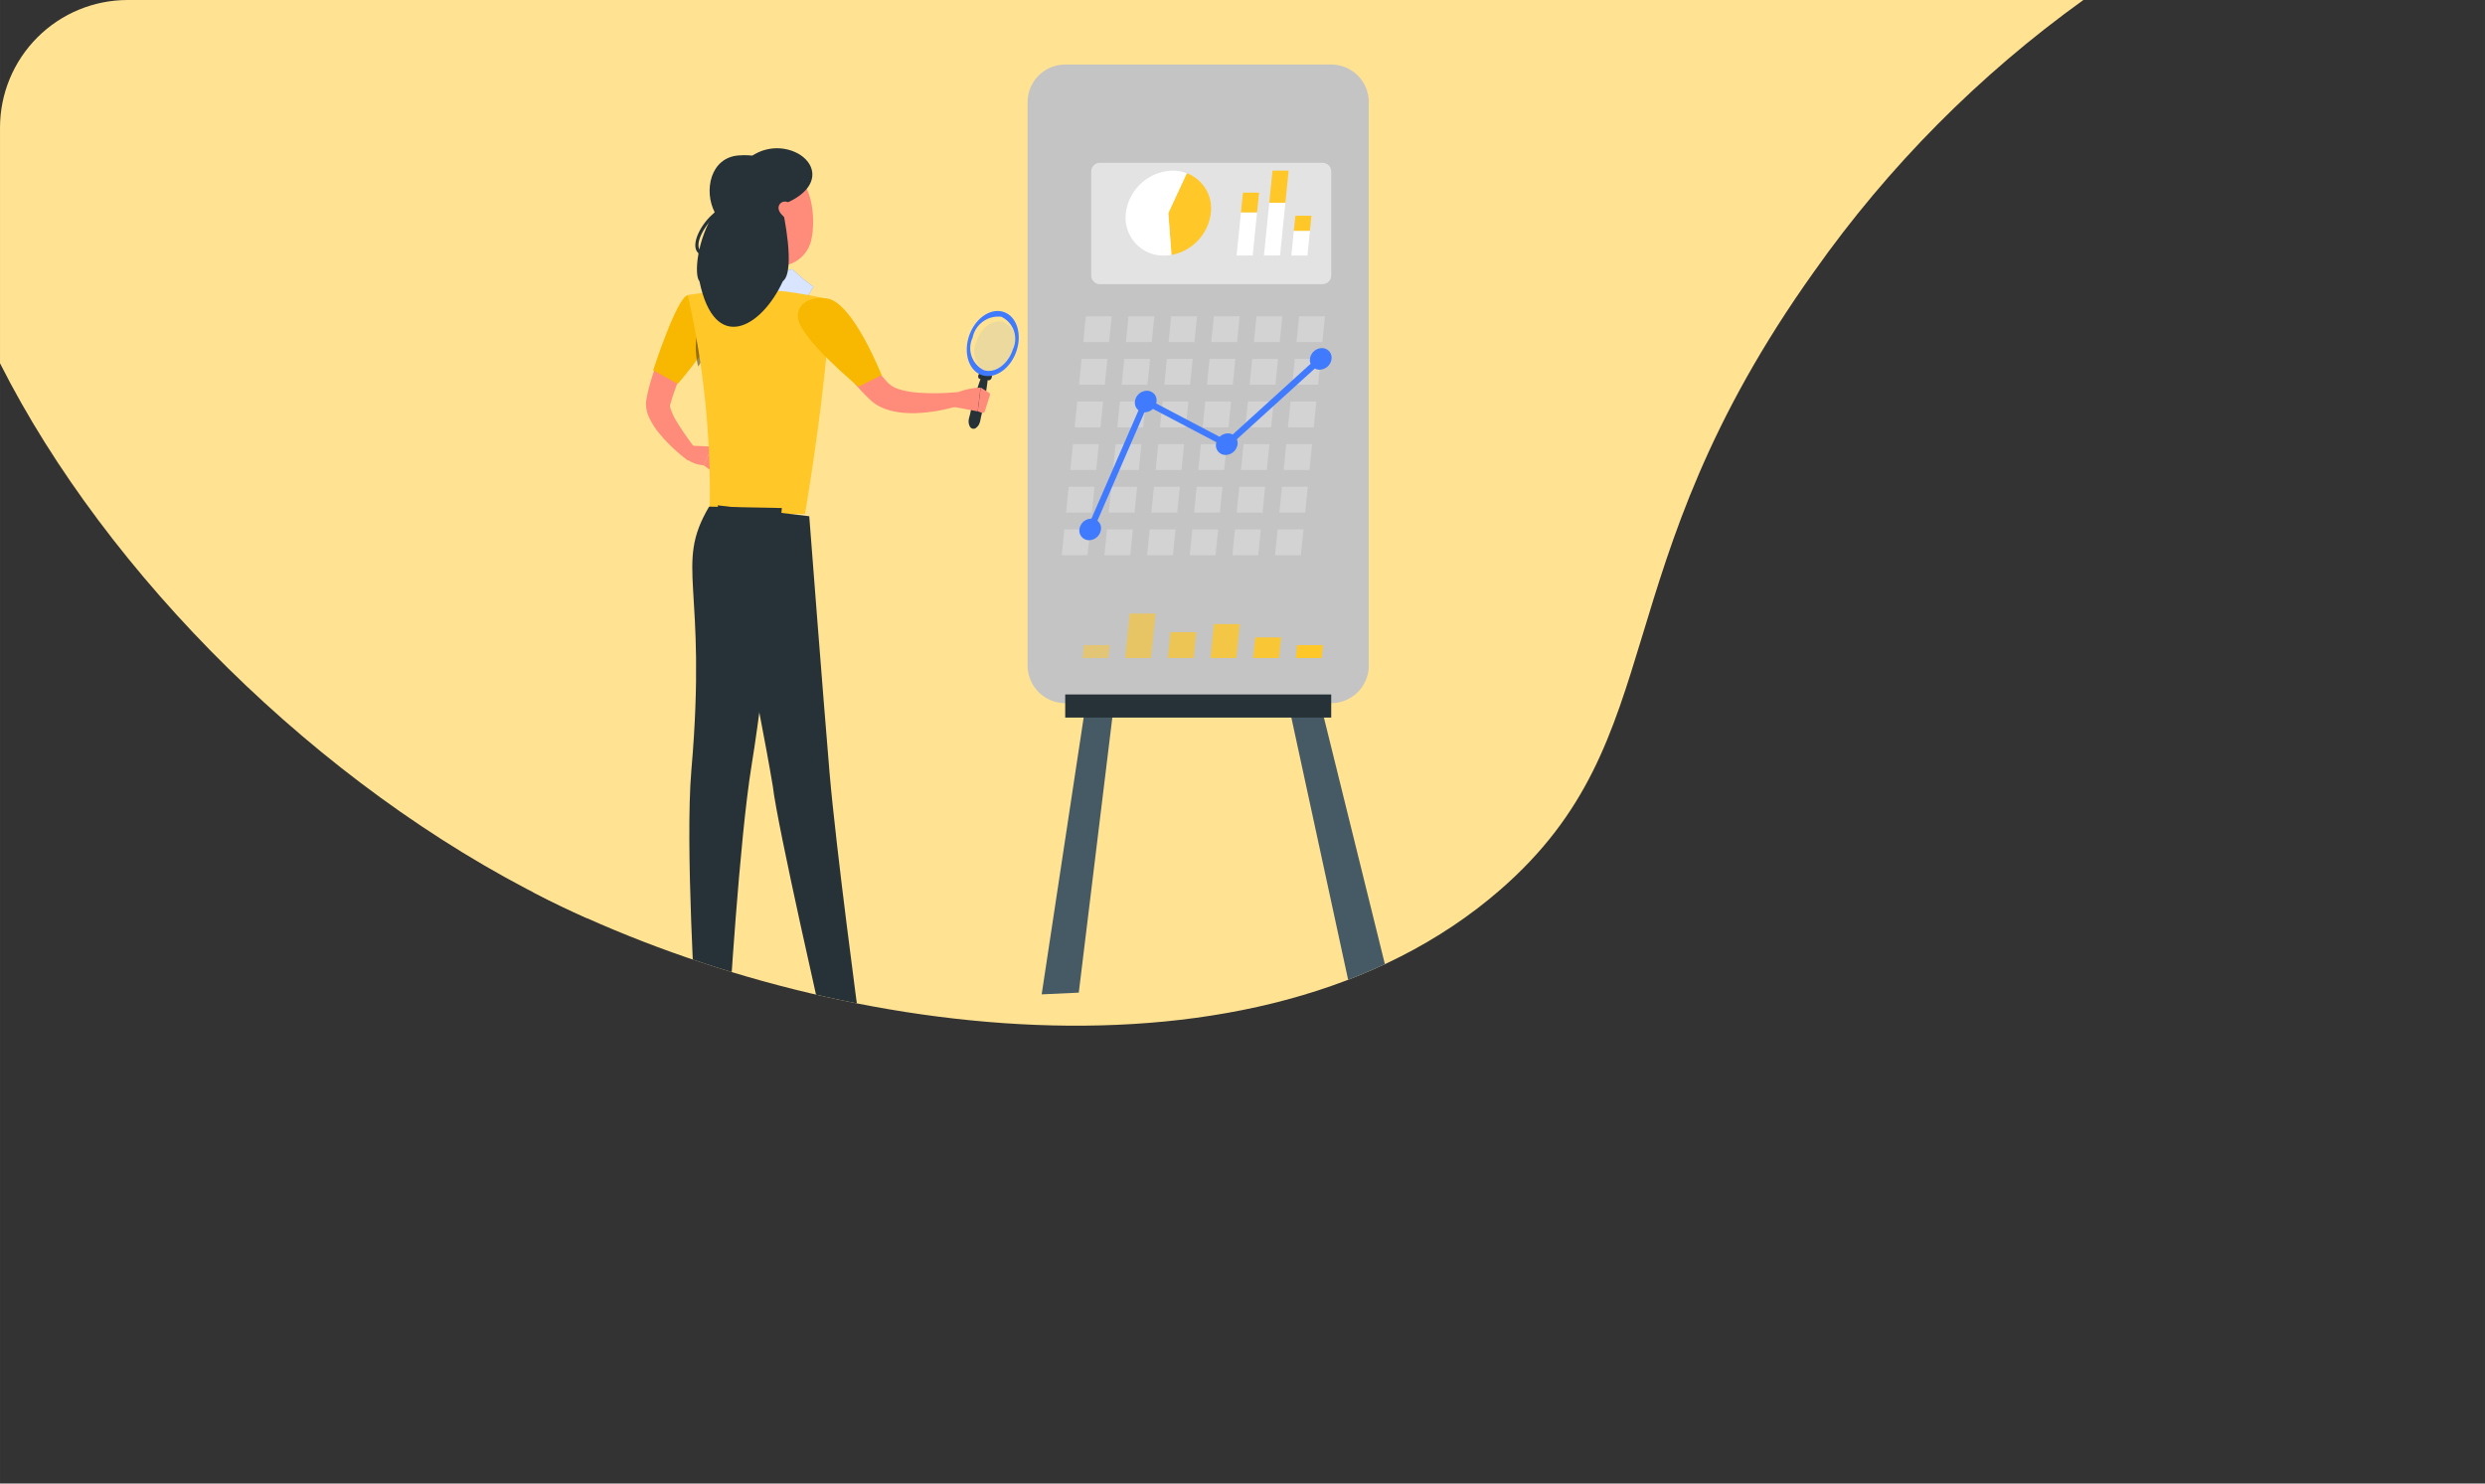 <svg xmlns="http://www.w3.org/2000/svg" xmlns:xlink="http://www.w3.org/1999/xlink" width="67.67mm" height="40.4mm" viewBox="0 0 191.82 114.52">
  <rect x="0" y="0" width="191.82" height="114.52" fill="#333333" stroke="none"/>
  <defs>
    <style>
      .cls-1 {
        fill: none;
        clip-rule: evenodd;
      }

      .cls-2 {
        clip-path: url(#clip-path);
      }

      .cls-3, .cls-4 {
        fill: #ffe392;
      }

      .cls-3 {
        fill-rule: evenodd;
      }

      .cls-5 {
        fill: #455a64;
      }

      .cls-6 {
        fill: #c4c4c4;
      }

      .cls-7 {
        fill: #e3e3e3;
      }

      .cls-11, .cls-8, .cls-9 {
        opacity: 0.5;
      }

      .cls-17, .cls-19, .cls-9 {
        fill: #fff;
      }

      .cls-11, .cls-12, .cls-13, .cls-14, .cls-15, .cls-19, .cls-21, .cls-23, .cls-24, .cls-9 {
        isolation: isolate;
      }

      .cls-10, .cls-24 {
        fill: #407bff;
      }

      .cls-11, .cls-12, .cls-13, .cls-14, .cls-15, .cls-16 {
        fill: #ffc727;
      }

      .cls-12 {
        opacity: 0.6;
      }

      .cls-13 {
        opacity: 0.7;
      }

      .cls-14, .cls-19 {
        opacity: 0.8;
      }

      .cls-15 {
        opacity: 0.9;
      }

      .cls-18 {
        fill: #ff8b7b;
      }

      .cls-20 {
        fill: #263238;
      }

      .cls-21 {
        opacity: 0.2;
      }

      .cls-22 {
        fill: #f8b700;
      }

      .cls-23 {
        opacity: 0.4;
      }

      .cls-24 {
        opacity: 0.1;
      }
    </style>
    <clipPath id="clip-path">
      <path class="cls-1" d="M160.82,0a88.847,88.847,0,0,0-20.77,20.94c-16.63,23.29-10.75,36.01-24.25,47.75C97.1,84.95,63.49,79.98,42.28,69.45,24.59,60.66,8.24,44.38,0,28.04V9.86A9.854,9.854,0,0,1,9.86,0Z"/>
    </clipPath>
  </defs>
  <title>cards</title>
  <g id="Layer_1" data-name="Layer 1">
    <g class="cls-2">
      <g>
        <path class="cls-3" d="M89.672-23.307c36.327-2.524,44.294,5.35,74.001,20.456C193.443,12.288,192.715,19.645,191.284,25.473c-3.037,12.376-23.91,10.016-33.135,24.39-4.409,6.869,5.374,19.935-15.463,33.044-22.387,14.084-33.676-4.204-62.956,0-35.739,5.13-30.537,15.639-59.642,0-29.133-15.655-39.867-8.577-43.627-19.291-3.59-10.228,4.564-8.022,11.597-27.915,7.687-21.743-6.921-33.015,15.463-48.779C27.147-29.718,56.606-21.01,89.672-23.307Z"/>
        <path class="cls-4" d="M45.824,70.56c-.829.826-2.858.136-4.338-1.347s-2.519-3.947-2.124-4.34c.829-.826,3.648-.135,5.127,1.348C45.969,67.704,46.654,69.734,45.824,70.56Z"/>
        <path class="cls-4" d="M123.495,19.259c-.829.826-2.858.136-4.338-1.347s-2.519-3.947-2.124-4.34c.829-.826,3.648-.135,5.127,1.348C123.639,16.403,124.324,18.433,123.495,19.259Z"/>
        <path class="cls-5" d="M107.318,76.115l-3.119.143L89.59,8.776l1.093.057Z"/>
        <path class="cls-5" d="M80.408,76.758l2.864-.132,7.677-62.945-.995.144Z"/>
        <path class="cls-6" d="M79.323,7.882A2.901,2.901,0,0,1,82.225,4.983H102.758a2.901,2.901,0,0,1,2.901,2.9V51.377a2.9,2.9,0,0,1-2.901,2.9H82.225A2.9,2.9,0,0,1,79.323,51.377Z"/>
        <path class="cls-7" d="M84.902,12.566h17.186a.67.67,0,0,1,.67.67v8.029a.669.669,0,0,1-.669.669h-17.186a.67.67,0,0,1-.67-.67V13.235A.669.669,0,0,1,84.902,12.566Z"/>
        <g class="cls-8">
          <path class="cls-9" d="M85.613,26.406H83.617l.203-1.992H85.813Z"/>
          <path class="cls-9" d="M88.905,26.406H86.912l.201-1.992h1.993Z"/>
          <path class="cls-9" d="M92.199,26.406H90.204l.201-1.992h1.995Z"/>
          <path class="cls-9" d="M95.491,26.406H93.496l.203-1.992h1.993Z"/>
          <path class="cls-9" d="M98.783,26.406H96.79l.201-1.992h1.993Z"/>
          <path class="cls-9" d="M102.077,26.406h-1.995l.201-1.992h1.995Z"/>
          <path class="cls-9" d="M85.28,29.699H83.287l.201-1.994h1.993Z"/>
          <path class="cls-9" d="M88.574,29.699H86.579l.201-1.994h1.995Z"/>
          <path class="cls-9" d="M91.866,29.699H89.871l.203-1.994h1.993Z"/>
          <path class="cls-9" d="M95.158,29.699H93.165l.201-1.994h1.993Z"/>
          <path class="cls-9" d="M98.453,29.699H96.457l.201-1.994h1.995Z"/>
          <path class="cls-9" d="M101.745,29.699H99.749l.201-1.994h1.995Z"/>
          <path class="cls-9" d="M84.95,32.989H82.954l.201-1.994h1.995Z"/>
          <path class="cls-9" d="M88.242,32.989H86.246l.201-1.994h1.995Z"/>
          <path class="cls-9" d="M91.534,32.989H89.541l.201-1.994h1.993Z"/>
          <path class="cls-9" d="M94.828,32.989H92.833l.201-1.994h1.995Z"/>
          <path class="cls-9" d="M98.12,32.989H96.125l.201-1.994H98.321Z"/>
          <path class="cls-9" d="M101.412,32.989H99.419l.201-1.994H101.613Z"/>
          <path class="cls-9" d="M84.617,36.279H82.622l.201-1.992H84.818Z"/>
          <path class="cls-9" d="M87.909,36.279H85.916l.201-1.992H88.11Z"/>
          <path class="cls-9" d="M91.201,36.279H89.208l.201-1.992h1.993Z"/>
          <path class="cls-9" d="M94.496,36.279H92.5l.201-1.992h1.995Z"/>
          <path class="cls-9" d="M97.788,36.279H95.794l.201-1.992h1.993Z"/>
          <path class="cls-9" d="M101.08,36.279H99.087l.201-1.992h1.993Z"/>
          <path class="cls-9" d="M84.285,39.571H82.291l.201-1.994h1.993Z"/>
          <path class="cls-9" d="M87.577,39.571H85.584l.201-1.994h1.993Z"/>
          <path class="cls-9" d="M90.871,39.571H88.876l.201-1.994h1.995Z"/>
          <path class="cls-9" d="M94.163,39.571H92.168l.203-1.994h1.993Z"/>
          <path class="cls-9" d="M97.455,39.571H95.462l.201-1.994h1.993Z"/>
          <path class="cls-9" d="M100.749,39.571H98.754l.201-1.994h1.995Z"/>
          <path class="cls-9" d="M83.952,42.861H81.959l.201-1.994h1.993Z"/>
          <path class="cls-9" d="M87.246,42.861H85.251l.201-1.994h1.995Z"/>
          <path class="cls-9" d="M90.538,42.861H88.543l.203-1.994h1.993Z"/>
          <path class="cls-9" d="M93.83,42.861H91.837l.201-1.994h1.993Z"/>
          <path class="cls-9" d="M97.125,42.861H95.129l.201-1.994h1.995Z"/>
          <path class="cls-9" d="M100.417,42.861H98.421l.203-1.994h1.993Z"/>
        </g>
        <path class="cls-10" d="M84.985,40.867a.941.941,0,0,1-.915.832.738.738,0,0,1-.748-.832.937.937,0,0,1,.915-.83.736.736,0,0,1,.748.83Z"/>
        <path class="cls-10" d="M89.275,30.995a.944.944,0,0,1-.917.832.738.738,0,0,1-.752-.832.944.944,0,0,1,.917-.83.74.74,0,0,1,.752.83Z"/>
        <path class="cls-10" d="M95.529,34.287a.944.944,0,0,1-.917.832.738.738,0,0,1-.748-.832.944.944,0,0,1,.915-.832.74.74,0,0,1,.75.832Z"/>
        <path class="cls-10" d="M102.783,27.705a.944.944,0,0,1-.917.832.738.738,0,0,1-.748-.832.944.944,0,0,1,.917-.832.738.738,0,0,1,.748.832Z"/>
        <path class="cls-10" d="M84.153,41.112a.244.244,0,0,1-.204-.11.243.243,0,0,1-.019-.231l4.29-9.872a.24.24,0,0,1,.143-.134.246.246,0,0,1,.194.016l6.102,3.21,7.122-6.468a.246.246,0,0,1,.346.018.243.243,0,0,1,.049.082.24.24,0,0,1,.014.094.243.243,0,0,1-.023.092.247.247,0,0,1-.057.076L94.859,34.467a.239.239,0,0,1-.277.033l-6.026-3.167-4.178,9.631a.245.245,0,0,1-.225.147Z"/>
        <path class="cls-11" d="M85.557,50.795H83.564l.1-.997h1.993Z"/>
        <path class="cls-12" d="M88.851,50.795H86.856l.346-3.433H89.197Z"/>
        <path class="cls-13" d="M92.143,50.795H90.148l.203-1.994h1.993Z"/>
        <path class="cls-14" d="M95.435,50.795H93.442l.263-2.621h1.995Z"/>
        <path class="cls-15" d="M98.729,50.795H96.734l.161-1.59h1.995Z"/>
        <path class="cls-16" d="M102.021,50.795h-1.995l.103-.997h1.993Z"/>
        <path class="cls-16" d="M90.183,16.45l1.433-3.078a2.9,2.9,0,0,1,1.848,3.078,3.744,3.744,0,0,1-3.035,3.228Z"/>
        <path class="cls-17" d="M90.183,16.45l.246,3.228a3.344,3.344,0,0,1-.576.049,2.922,2.922,0,0,1-2.948-3.277A3.731,3.731,0,0,1,90.507,13.173a3.095,3.095,0,0,1,1.1.199Z"/>
        <path class="cls-17" d="M97.977,15.653h1.243l-.411,4.068H97.567Z"/>
        <path class="cls-17" d="M99.872,17.817h1.243l-.192,1.905H99.68Z"/>
        <path class="cls-16" d="M99.872,17.817h1.243l.118-1.162H99.99Z"/>
        <path class="cls-16" d="M97.977,15.653h1.243l.25-2.48H98.227Z"/>
        <path class="cls-17" d="M95.79,16.394h1.243l-.335,3.328H95.455Z"/>
        <path class="cls-16" d="M95.79,16.394h1.243l.154-1.526H95.944Z"/>
        <path class="cls-18" d="M54.067,25.949c-.098.163-.223.368-.319.555s-.223.39-.315.587c-.201.397-.404.792-.589,1.198a20.807,20.807,0,0,0-.964,2.454l-.094.312-.045.158-.013.038a.586.586,0,0,0,.033.294,5.104,5.104,0,0,0,.509,1.062,24.38,24.38,0,0,0,1.544,2.197l-.708.747A12.641,12.641,0,0,1,50.965,33.544a5.741,5.741,0,0,1-.879-1.363,2.436,2.436,0,0,1-.223-1.068,1.711,1.711,0,0,1,.02-.178l.016-.094v-.045l.038-.183.078-.366a17.899,17.899,0,0,1,.926-2.799c.192-.446.395-.892.623-1.325.112-.223.223-.433.348-.647s.243-.417.393-.649Z"/>
        <path class="cls-18" d="M53.304,34.402l1.678.069-.67,1.439a2.313,2.313,0,0,1-1.643-.79Z"/>
        <path class="cls-18" d="M55.398,35.118l-.415,1.289-.676-.495.676-1.441Z"/>
        <path class="cls-10" d="M57.054,78.696a2.52,2.52,0,0,1-.54-.074.051.051,0,0,1-.038-.038.048.048,0,0,1,.003-.027.05.05,0,0,1,.017-.022c.069-.047.685-.446.924-.339a.169.169,0,0,1,.067.055.172.172,0,0,1,.031.081.27.27,0,0,1-.076.257.578.578,0,0,1-.388.107Zm-.404-.143a.965.965,0,0,0,.725-.036.173.173,0,0,0,.047-.079.175.175,0,0,0-0-.092.076.076,0,0,0-.012-.036.077.077,0,0,0-.028-.026C57.255,78.228,56.9,78.399,56.651,78.553Z"/>
        <path class="cls-10" d="M56.526,78.622a.042.042,0,0,1-.025,0,.053.053,0,0,1-.018-.018.051.051,0,0,1-.007-.024c0-.025,0-.613.223-.81a.251.251,0,0,1,.094-.055.254.254,0,0,1,.109-.01.175.175,0,0,1,.165.136c.049.223-.317.669-.509.781A.048.048,0,0,1,56.526,78.622Zm.337-.825a.16.16,0,0,0-.107.04,1.092,1.092,0,0,0-.181.645c.192-.156.42-.486.388-.627,0-.022-.018-.051-.08-.058Z"/>
        <path class="cls-10" d="M66.291,79.044a.053.053,0,0,1-.025-.005.051.051,0,0,1-.02-.015.047.047,0,0,1,0-.056c.062-.08.612-.77.908-.79h.02a.159.159,0,0,1,.132.078.251.251,0,0,1,.042.119.248.248,0,0,1-.022.124c-.116.272-.694.446-1.029.542Zm.868-.77c-.163.011-.507.357-.741.638.446-.132.754-.294.821-.446a.166.166,0,0,0-.016-.161.063.063,0,0,0-.023-.023.065.065,0,0,0-.031-.008Z"/>
        <path class="cls-10" d="M66.291,79.044a.047.047,0,0,1-.038-.029,1.338,1.338,0,0,1-.06-.821.364.364,0,0,1,.212-.19c.129-.047.196,0,.223.04.136.185-.118.781-.297.984a.049.049,0,0,1-.04.016Zm.185-.977a.258.258,0,0,0-.058.013.269.269,0,0,0-.156.141,1.059,1.059,0,0,0,.033.669c.165-.239.317-.685.237-.796a.056.056,0,0,0-.024-.021.057.057,0,0,0-.032-.005Z"/>
        <path class="cls-18" d="M56.719,17.736c.223,1.213.75,3.865-.103,4.655,0,0,.324,1.236,2.578,1.28,2.48.047,1.192-1.204,1.192-1.204-1.35-.35-1.31-1.349-1.069-2.286Z"/>
        <path class="cls-10" d="M56.009,23.007l-.433-2.139a7.972,7.972,0,0,0,1.911.312,14.607,14.607,0,0,0,3.685-.393,12.308,12.308,0,0,0,1.616,1.338l-.607,1.024Z"/>
        <path class="cls-19" d="M56.009,23.007l-.433-2.139a7.972,7.972,0,0,0,1.911.312,14.607,14.607,0,0,0,3.685-.393,12.308,12.308,0,0,0,1.616,1.338l-.607,1.024Z"/>
        <path class="cls-20" d="M61.558,15.405a.112.112,0,0,1-.042-.016.098.098,0,0,1-.029-.134.948.948,0,0,1,.754-.446.097.097,0,0,1,.002.194.752.752,0,0,0-.594.361.094.094,0,0,1-.092.04Z"/>
        <path class="cls-20" d="M62.035,16.262c0,.165.092.299.199.299s.194-.134.19-.299-.092-.299-.199-.299S62.035,16.097,62.035,16.262Z"/>
        <path class="cls-20" d="M62.169,15.972l.395-.114S62.366,16.168,62.169,15.972Z"/>
        <path class="cls-20" d="M56.351,78.339H54.055a.162.162,0,0,0-.106.039.159.159,0,0,0-.054.099l-.237,1.816a.332.332,0,0,0,.086.255.334.334,0,0,0,.246.109c.801-.013,1.185-.06,2.194-.06.623,0,1.529.062,2.388.062s.893-.845.533-.923a4.07,4.07,0,0,1-2.413-1.271A.549.549,0,0,0,56.351,78.339Z"/>
        <path class="cls-20" d="M66.171,78.796l-2.348-.031a.158.158,0,0,0-.168.134l-.258,1.771a.335.335,0,0,0,.203.333.336.336,0,0,0,.135.027c.818,0,1.212-.04,2.247-.021.634.01,1.943.091,2.825.108.881.017.918-.815.553-.896a5.93,5.93,0,0,1-2.846-1.293A.574.574,0,0,0,66.171,78.796Z"/>
        <path class="cls-21" d="M66.262,77.476l.75,2.355-2.009.593-.721-2.268Z"/>
        <path class="cls-21" d="M53.659,76.398h2.042l.116,2.436H53.775Z"/>
        <path class="cls-22" d="M53.088,22.786c-.85.17-2.668,5.795-2.668,5.795l1.897,1.049s3.382-3.873,2.982-4.934C54.893,23.596,54.092,22.587,53.088,22.786Z"/>
        <path class="cls-23" d="M54.422,24.753c.431-.384.721-.261.917.054.19.91-.978,2.784-1.448,3.493C53.681,27.439,53.445,25.625,54.422,24.753Z"/>
        <path class="cls-16" d="M64.001,23.491c.152.892-.469,7.93-1.864,16.176H54.772a68.207,68.207,0,0,0-1.685-16.872,24.443,24.443,0,0,1,3.529-.395,26.717,26.717,0,0,1,3.77.076c1.207.132,2.533.395,3.125.52a.623.623,0,0,1,.491.495Z"/>
        <path class="cls-18" d="M56.929,15.715c.158,2.023.183,2.882,1.221,3.917a2.576,2.576,0,0,0,4.464-1.066c.404-1.82.076-4.822-1.917-5.623a2.727,2.727,0,0,0-3.767,2.772Z"/>
        <path class="cls-20" d="M57.018,11.997c-2.196.163-2.705,2.741-1.85,4.387-1.361,2.07-1.612,4.845-1.177,5.327,1.177,5.688,4.799,3.569,6.437,0,1.029-.774,0-5.45,0-5.45S61.537,11.656,57.018,11.997Z"/>
        <path class="cls-20" d="M54.616,19.766c-.623,0-.844-.308-.915-.58-.223-.892.893-2.623,2.009-3.103a.124.124,0,0,1,.087.006.123.123,0,0,1,.011.217c-.989.426-2.071,2.057-1.868,2.817.083.312.386.446.893.384a.123.123,0,0,1,.134.109.117.117,0,0,1-.004.047.123.123,0,0,1-.022.042.12.12,0,0,1-.082.045A2.338,2.338,0,0,1,54.616,19.766Z"/>
        <path class="cls-20" d="M57.29,12.733a3.444,3.444,0,0,1,4.343-.863c1.596.939,1.562,2.824-1.132,3.879C57.571,16.904,57.29,12.733,57.29,12.733Z"/>
        <path class="cls-18" d="M60.957,15.726a2.024,2.024,0,0,1,.652,1.08c.121.533-.223.462-.618.243-.357-.196-.915-.584-.893-1.028A.491.491,0,0,1,60.957,15.726Z"/>
        <path class="cls-20" d="M60.352,39.217s-1.163,12.707-2.336,19.859c-.948,5.776-1.75,19.29-1.75,19.29H53.706s-.835-13.181-.339-18.912c1.259-14.477-1.352-15.71,1.368-20.344Z"/>
        <path class="cls-23" d="M57.766,39.976a12.066,12.066,0,0,1,2.009,3.593c-.25,2.358-.542,4.965-.859,7.472A20.845,20.845,0,0,1,57.766,39.976Z"/>
        <path class="cls-20" d="M62.467,39.85s1.084,14.117,1.565,19.779c.5,5.886,2.271,19.054,2.271,19.054l-2.649,1.045s-3.667-16.053-3.999-19.03c-1.038-6.254-4.258-21.691-4.258-21.691Z"/>
        <path class="cls-18" d="M65.055,24.537c.252.426.52.892.795,1.318s.547.877.835,1.3.585.843.893,1.247a14.677,14.677,0,0,0,.949,1.135,2.146,2.146,0,0,0,.96.535,6.862,6.862,0,0,0,1.393.241,18.096,18.096,0,0,0,3.047-.049l.223,1.008a12.884,12.884,0,0,1-3.301.613,7.617,7.617,0,0,1-1.786-.114,4.826,4.826,0,0,1-.942-.288,3.3,3.3,0,0,1-.922-.593,16.671,16.671,0,0,1-2.212-2.556A25.699,25.699,0,0,1,63.218,25.543Z"/>
        <path class="cls-22" d="M63.865,23.045c1.982.315,4.187,5.916,4.187,5.916l-1.786.892s-4.678-3.848-4.678-5.423C61.589,23.259,62.785,22.873,63.865,23.045Z"/>
        <path class="cls-20" d="M76.272,28.98c-.027.355-.074.705-.125,1.053s-.114.694-.179,1.037-.138.687-.223,1.028-.069.705-.446.961a.315.315,0,0,1-.377-.054.33.33,0,0,1-.049-.065c-.223-.424-.029-.734.033-1.077s.176-.669.272-1.013.199-.669.308-1.001.223-.669.359-.988a.234.234,0,0,1,.426.118Z"/>
        <path class="cls-20" d="M76.302,29.357l-.67-.109c-.1-.018-.15-.141-.112-.274a.291.291,0,0,1,.252-.223l.67.112c.1.016.15.138.112.274C76.516,29.279,76.402,29.375,76.302,29.357Z"/>
        <path class="cls-10" d="M77.417,24.064c-1.018-.294-2.196.564-2.629,1.92s.04,2.694,1.058,2.989,2.196-.567,2.631-1.92S78.437,24.358,77.417,24.064Zm-1.446,4.521a1.891,1.891,0,0,1-.893-2.516,2.021,2.021,0,0,1,2.214-1.617,1.891,1.891,0,0,1,.893,2.516C77.819,28.11,76.828,28.833,75.971,28.585Z"/>
        <path class="cls-24" d="M76.208,28.726a1.771,1.771,0,0,1-.837-2.358c.341-1.068,1.272-1.751,2.078-1.517a1.77,1.77,0,0,1,.835,2.358A1.907,1.907,0,0,1,76.208,28.726Z"/>
        <path class="cls-18" d="M73.282,31.347l2.187.408.223-1.833a5.336,5.336,0,0,0-2.417.669Z"/>
        <path class="cls-18" d="M76.018,31.75l.386-1.218a.187.187,0,0,0-.08-.223l-.625-.395L75.476,31.748l.301.116a.19.19,0,0,0,.241-.114Z"/>
        <rect class="cls-20" x="82.225" y="53.607" width="20.533" height="1.784"/>
      </g>
    </g>
  </g>
</svg>
